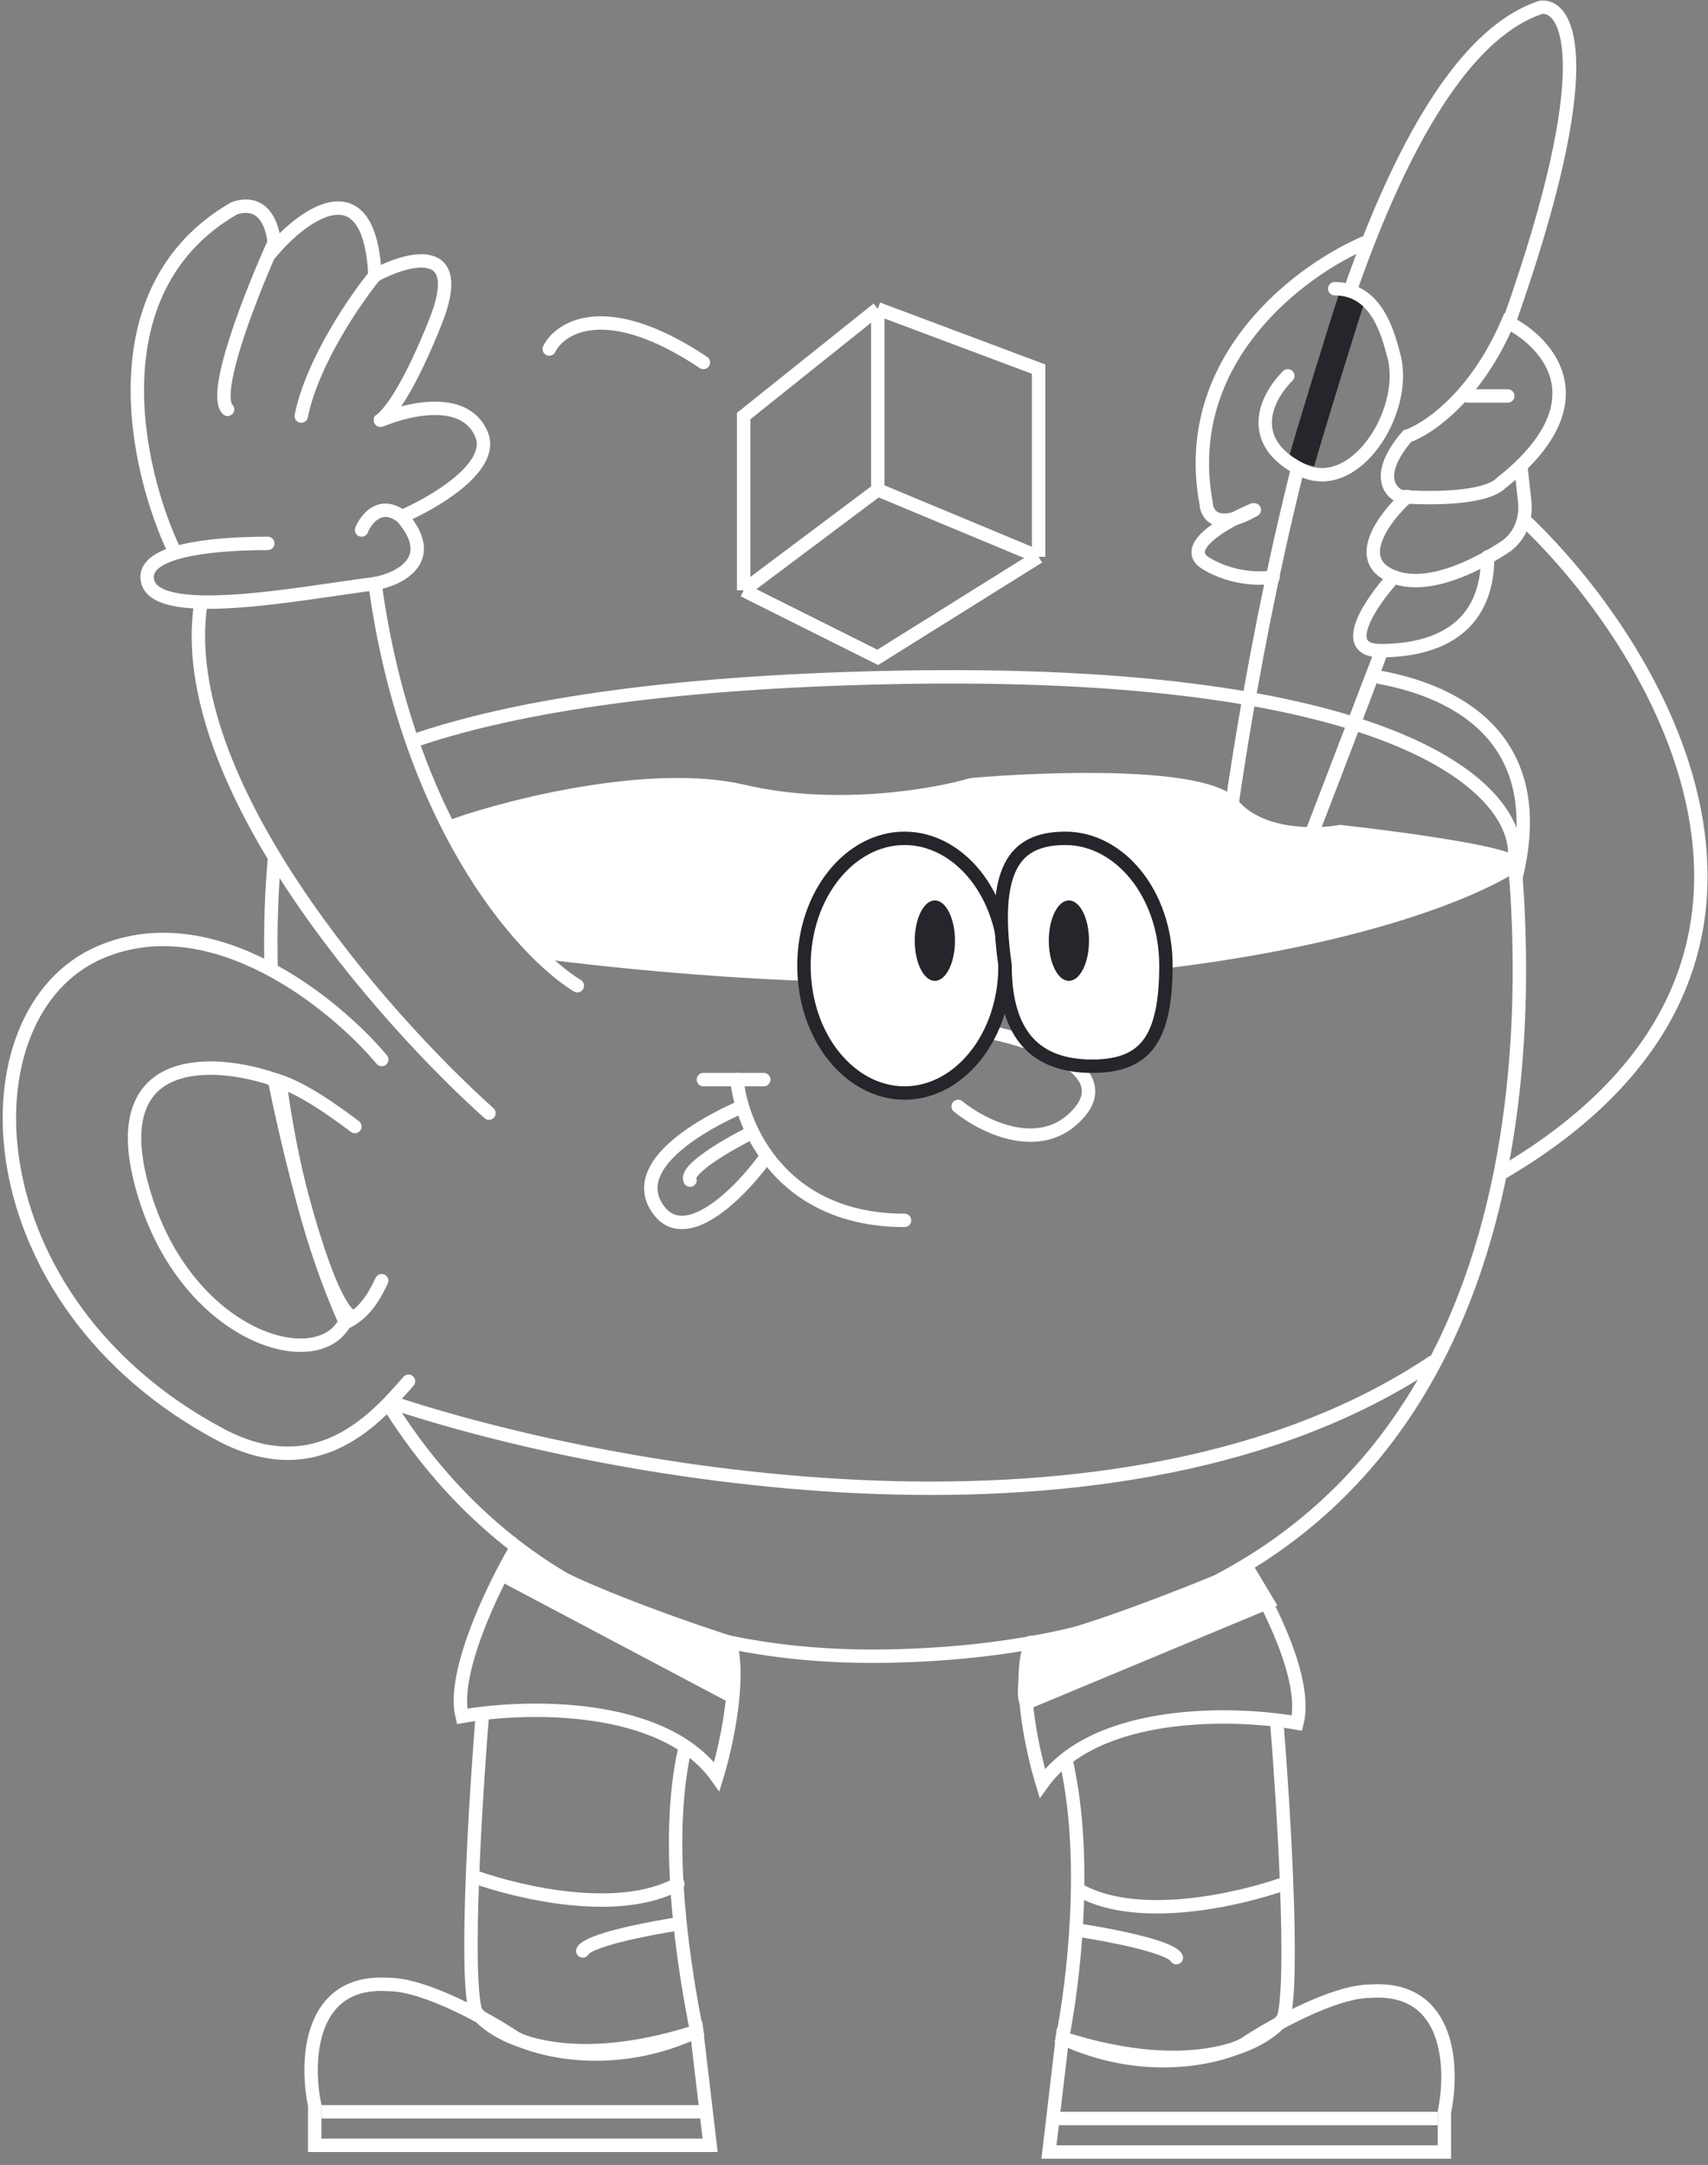 <svg width="239" height="303" viewBox="0 0 239 303" fill="none" xmlns="http://www.w3.org/2000/svg">
<rect x="0" y="0" width="239" height="303" fill="#808080" stroke="none"/>
<path d="M122.821 43.214V68.538M122.821 43.214L145.331 51.655V77.917M122.821 43.214L104.062 58.221V82.607M122.821 68.538L104.062 82.607M122.821 68.538L145.331 77.917M104.062 82.607L122.821 91.986L145.331 77.917" stroke="white" stroke-width="1.876"/>
<path d="M94.674 269.252C90.609 269.878 82.293 271.503 81.543 273.004" stroke="white" stroke-width="1.876" stroke-linecap="round"/>
<path d="M44.969 295.514H98.43" stroke="white" stroke-width="1.876"/>
<path d="M44.032 300.204H99.369L97.491 284.259C86.236 289.511 75.919 287.073 72.167 285.197C68.415 282.696 59.599 277.694 54.349 277.694C43.094 276.943 42.782 288.636 44.032 294.576V300.204Z" stroke="white" stroke-width="1.876"/>
<path d="M66.539 262.687C72.792 264.875 86.599 268.127 94.852 263.625" stroke="white" stroke-width="1.876" stroke-linecap="round"/>
<path d="M67.477 240.177C66.539 251.745 65.038 276.193 66.539 281.445C69.04 284.884 78.733 290.262 97.491 284.259C95.928 276.443 92.79 258.364 95.791 244.858" stroke="white" stroke-width="1.876" stroke-linecap="round"/>
<path d="M64.663 240.177C63.162 234.174 69.04 222.044 72.166 216.729C75.167 220.481 93.426 227.046 102.18 229.86C103.681 235.112 101.555 244.554 100.305 248.618C92.801 238.114 73.417 238.614 64.663 240.177Z" stroke="white" stroke-width="1.876"/>
<path d="M151.475 270.19C155.539 270.815 163.855 272.441 164.605 273.942" stroke="white" stroke-width="1.876" stroke-linecap="round"/>
<path d="M201.18 296.452H147.718" stroke="white" stroke-width="1.876"/>
<path d="M202.116 301.141H146.779L148.658 285.197C159.913 290.449 170.23 288.01 173.981 286.135C177.733 283.634 186.549 278.631 191.799 278.631C203.054 277.881 203.367 289.574 202.116 295.514V301.141Z" stroke="white" stroke-width="1.876"/>
<path d="M179.609 263.625C173.357 265.813 159.388 269.065 151.135 264.563" stroke="white" stroke-width="1.876" stroke-linecap="round"/>
<path d="M178.672 241.115C179.609 252.682 181.11 277.131 179.609 282.383C177.108 285.822 167.416 291.2 148.657 285.197C150.221 277.381 152.26 260.24 149.258 246.734" stroke="white" stroke-width="1.876" stroke-linecap="round"/>
<path d="M181.487 241.115C182.988 235.112 177.71 224.849 174.584 219.534C171.583 223.286 152.724 227.984 143.97 230.798C142.469 236.05 144.595 245.492 145.845 249.556C153.349 239.051 172.733 239.552 181.487 241.115Z" stroke="white" stroke-width="1.876"/>
<path d="M49.662 157.64C47.161 155.765 41.752 151.75 38 151" stroke="white" stroke-width="1.876" stroke-linecap="round"/>
<path d="M53.409 179.212C52.783 180.463 51.501 183.499 48.5 185" stroke="white" stroke-width="1.876" stroke-linecap="round"/>
<path d="M19.648 165.144C15.146 147.136 30.278 148.261 38.406 151.075C40.282 160.454 44.973 180.15 48.724 183.902C45.91 193.281 25.276 187.654 19.648 165.144Z" stroke="white" stroke-width="1.876"/>
<path d="M53.415 148.261C46.849 140.445 29.779 126.502 14.022 133.255C-5.674 141.696 -4.255 182.127 30.905 200.784C44.503 208 52.786 198.283 57.163 193.281" stroke="white" stroke-width="1.876" stroke-linecap="round"/>
<path d="M104.061 110.744C91.305 107.743 71.859 112.62 63.73 115.434L75.923 133.254C153.958 143.009 199.103 129.19 211.921 121.061C212.672 119.561 195.977 117.31 187.535 116.372C184.096 116.997 176.28 117.122 172.529 112.62C168.777 108.118 146.58 108.868 135.95 109.806C130.635 111.37 116.817 113.746 104.061 110.744Z" fill="white" stroke="white" stroke-width="1.876"/>
<path d="M138.764 144.51C145.017 145.76 156.209 149.762 150.957 155.765C145.704 161.767 137.513 157.64 134.074 154.827" stroke="white" stroke-width="1.876" stroke-linecap="round"/>
<path d="M104.997 158.578C101.871 160.141 95.805 163.643 96.556 165.144" stroke="white" stroke-width="1.876" stroke-linecap="round"/>
<path d="M103.504 155C98.502 157.188 88.115 162.893 91.867 168.895C95.618 174.898 103.435 167.019 106.874 162.33" stroke="white" stroke-width="1.876" stroke-linecap="round"/>
<path d="M98.43 151.075H106.871" stroke="white" stroke-width="1.876" stroke-linecap="round"/>
<path d="M103.121 151.075C103.746 157.64 109.311 170.771 126.569 170.771" stroke="white" stroke-width="1.876" stroke-linecap="round"/>
<path d="M180.032 125.751H170.652C175.029 87.609 190.161 9.262 215.672 1.008C219.483 0.696 223.914 9.074 211.159 45.09M180.032 125.751C180.032 125.751 186.147 110.236 193.338 91.048L180.032 125.751Z" stroke="white" stroke-width="1.876"/>
<path d="M189.585 40.401C188.647 43.013 183.02 61.303 182.082 64.787" stroke="#25262B" stroke-width="3.752"/>
<path d="M205.352 55.407H210.979" stroke="white" stroke-width="1.876" stroke-linecap="round"/>
<path d="M195.038 80.731C191.912 84.17 187.16 91.048 193.162 91.048C200.666 91.048 208.168 88.234 208.168 77.917" stroke="white" stroke-width="1.876" stroke-linecap="round"/>
<path d="M196.917 69.476C193.791 72.29 189.039 78.48 195.041 80.731C199.689 82.474 206.136 79.456 210.551 76.553C212.656 75.169 213.631 72.659 213.353 70.156L212.86 65.724" stroke="white" stroke-width="1.876" stroke-linecap="round"/>
<path d="M210.978 45.09C206.476 55.595 199.723 60.097 196.909 61.035C192.407 66.287 194.408 68.851 195.971 69.476C199.723 69.789 207.789 69.851 210.04 67.6C224.296 56.345 216.605 47.904 210.978 45.09Z" stroke="white" stroke-width="1.876"/>
<path d="M180.206 52.594C176.767 56.033 174.577 61.973 182.081 65.724C189.584 69.476 197.132 57.471 195.039 49.78C194.273 46.966 192.773 40.401 186.77 40.401" stroke="white" stroke-width="1.876" stroke-linecap="round"/>
<path d="M175.342 71.352C171.59 72.915 165.025 76.604 168.776 78.855C172.528 81.106 176.593 81.044 178.157 80.731" stroke="white" stroke-width="1.876" stroke-linecap="round"/>
<path d="M191.283 33.835C182.217 37.587 165.021 50.155 168.773 70.414C168.832 71.977 170.263 74.353 175.515 71.352" stroke="white" stroke-width="1.876" stroke-linecap="round"/>
<path d="M213.795 73.228C232.866 91.674 258.815 135.693 210.043 164.206" stroke="white" stroke-width="1.876" stroke-linecap="round"/>
<path d="M193.164 94.8C201.605 96.363 217.351 101.928 212.098 122.937" stroke="white" stroke-width="1.876" stroke-linecap="round"/>
<path d="M76.856 48.842C78.419 45.716 84.922 41.714 98.428 50.718" stroke="white" stroke-width="1.876" stroke-linecap="round"/>
<path d="M38.407 33.835C35.281 40.713 29.591 55.032 31.842 57.283" stroke="white" stroke-width="1.876" stroke-linecap="round"/>
<path d="M52.473 38.525C49.66 41.964 43.657 50.718 42.156 58.221" stroke="white" stroke-width="1.876" stroke-linecap="round"/>
<path d="M24.335 76.979C19.02 65.724 13.267 40.401 32.776 29.146C37.277 27.645 38.402 32.272 38.402 34.773C42.779 29.771 51.721 23.518 52.471 38.525C57.16 36.024 65.414 33.835 60.912 45.09C57.274 54.186 54.616 57.769 53.235 58.809C53.074 58.929 53.067 58.895 53.253 58.818C57.559 57.042 65.362 55.394 67.478 61.035C68.978 65.537 60.599 70.414 56.222 72.29" stroke="white" stroke-width="1.876" stroke-linecap="round"/>
<path d="M37.468 76.041C31.216 76.041 20.584 76.69 20.586 80.731C20.59 87.296 42.469 82.919 52.472 81.669C55.912 81.044 61.479 78.292 56.227 72.29C53.223 70.039 51.224 72.602 50.599 74.165" stroke="white" stroke-width="1.876" stroke-linecap="round"/>
<path d="M68.419 155.764C53.413 142.321 24.337 109.244 28.089 84.483" stroke="white" stroke-width="1.876" stroke-linecap="round"/>
<path d="M80.786 137.936C72.657 132.933 56.975 114.684 52.473 81.669" stroke="white" stroke-width="1.876" stroke-linecap="round"/>
<path d="M54.352 196.095C84.99 206.412 157.147 219.731 200.667 190.468" stroke="white" stroke-width="1.876"/>
<path d="M38.404 120.123C37.977 124.936 37.794 130.3 37.949 136M57.614 103.76C70.722 99.19 91.822 95.484 124.693 94.8C196.722 93.299 212.854 111.057 211.917 120.123C215.044 155.764 210.984 229.86 124.693 231.735C89.064 232.51 67.221 217.118 54.358 196.5M39.18 151.5C40.654 162.597 43.504 174.189 48.292 185" stroke="white" stroke-width="1.876"/>
<path d="M140.638 135.13C140.638 145.178 134.155 152.951 126.569 152.951C118.984 152.951 112.5 145.178 112.5 135.13C112.5 125.082 118.984 117.31 126.569 117.31C134.155 117.31 140.638 125.082 140.638 135.13Z" fill="white" stroke="#25262B" stroke-width="1.876"/>
<path d="M140.639 135.13V135.064L140.63 134.998C139.697 128.468 140.011 124.027 141.417 121.251C142.105 119.891 143.057 118.926 144.286 118.289C145.529 117.645 147.109 117.31 149.08 117.31C156.666 117.31 163.149 125.082 163.149 135.13C163.149 140.266 162.404 143.763 160.808 145.969C159.268 148.098 156.797 149.199 152.833 149.199C148.863 149.199 145.868 148.09 143.851 145.885C141.821 143.666 140.639 140.18 140.639 135.13Z" fill="white" stroke="#25262B" stroke-width="1.876"/>
<ellipse cx="130.814" cy="131.628" rx="2.814" ry="5.628" fill="#25262B"/>
<ellipse cx="149.572" cy="131.628" rx="2.814" ry="5.628" fill="#25262B"/>
<path d="M70.473 220.472L72.349 216.721C76.85 221.223 94.233 227.976 102.362 230.789V237.355L70.473 220.472Z" fill="white" stroke="white" stroke-width="1.876" stroke-linecap="round"/>
<path d="M143.629 238.293C142.879 236.792 143.942 232.04 144.567 229.852C149.07 229.852 166.451 222.974 174.579 219.535L177.393 224.224L143.629 238.293Z" fill="white" stroke="white" stroke-width="1.876" stroke-linecap="round"/>
</svg>
